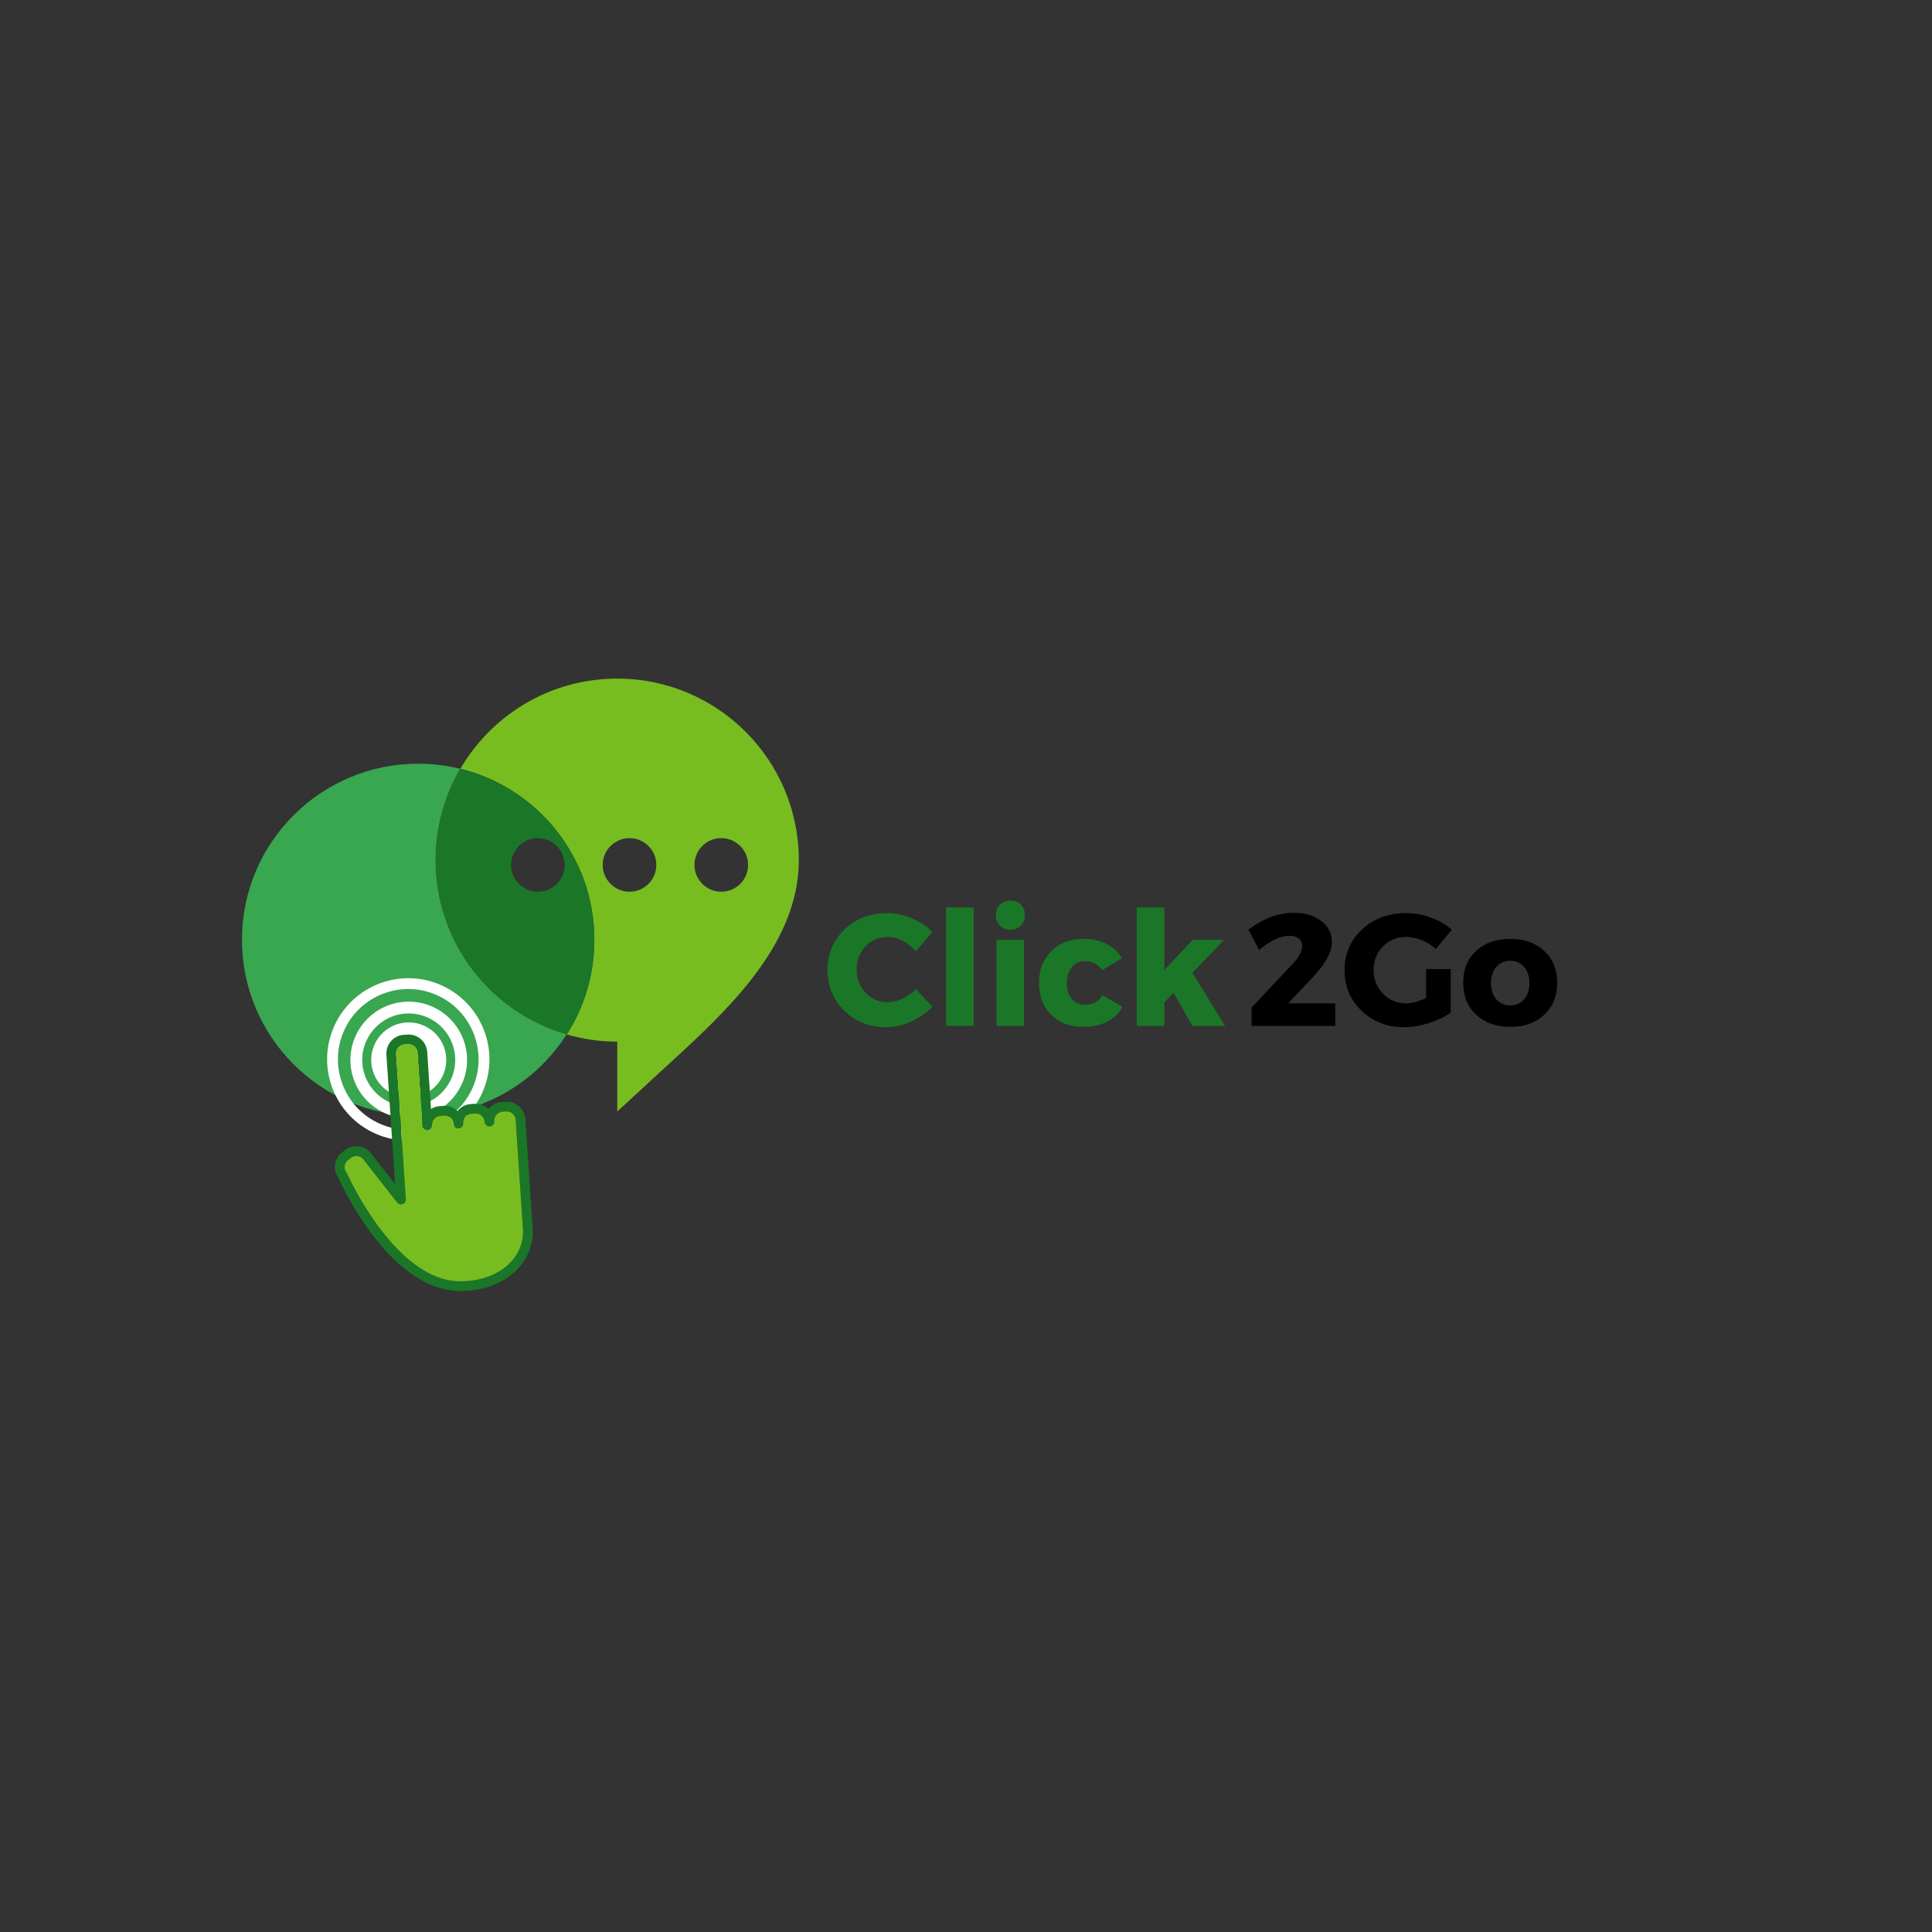 <svg xmlns="http://www.w3.org/2000/svg" xmlns:xlink="http://www.w3.org/1999/xlink" width="500" zoomAndPan="magnify" viewBox="0 0 375 375" height="500" preserveAspectRatio="xMidYMid meet" version="1.0"><rect x="0" y="0" width="375" height="375" fill="#333333" stroke="none"/><defs><g/><clipPath id="eb24ac9eae"><path d="M 89 131.773 L 155.809 131.773 L 155.809 216 L 89 216 Z M 89 131.773 " clip-rule="nonzero"/></clipPath><clipPath id="ffeaebb739"><path d="M 46.141 148 L 110 148 L 110 216.543 L 46.141 216.543 Z M 46.141 148 " clip-rule="nonzero"/></clipPath><clipPath id="b8b7caa010"><path d="M 63 189 L 95 189 L 95 222 L 63 222 Z M 63 189 " clip-rule="nonzero"/></clipPath><clipPath id="bc171caea5"><path d="M 71.344 184.789 L 100.148 197.758 L 87.18 226.562 L 58.379 213.594 Z M 71.344 184.789 " clip-rule="nonzero"/></clipPath><clipPath id="be75b4d090"><path d="M 71.344 184.789 L 100.148 197.758 L 87.18 226.562 L 58.379 213.594 Z M 71.344 184.789 " clip-rule="nonzero"/></clipPath><clipPath id="e12f0e07d6"><path d="M 68 194 L 91 194 L 91 218 L 68 218 Z M 68 194 " clip-rule="nonzero"/></clipPath><clipPath id="e3c22444cc"><path d="M 62.816 195.473 L 100.352 192.973 L 104.129 249.637 L 66.59 252.137 Z M 62.816 195.473 " clip-rule="nonzero"/></clipPath><clipPath id="4e73678d3a"><path d="M 62.816 195.473 L 100.352 192.973 L 104.129 249.637 L 66.59 252.137 Z M 62.816 195.473 " clip-rule="nonzero"/></clipPath><clipPath id="229c32bbf7"><path d="M 72 198 L 87 198 L 87 214 L 72 214 Z M 72 198 " clip-rule="nonzero"/></clipPath><clipPath id="1c9ea5bdd0"><path d="M 62.816 195.473 L 100.352 192.973 L 104.129 249.637 L 66.59 252.137 Z M 62.816 195.473 " clip-rule="nonzero"/></clipPath><clipPath id="de34bba9a2"><path d="M 62.816 195.473 L 100.352 192.973 L 104.129 249.637 L 66.59 252.137 Z M 62.816 195.473 " clip-rule="nonzero"/></clipPath><clipPath id="0226e1d5bf"><path d="M 64 200 L 104 200 L 104 251 L 64 251 Z M 64 200 " clip-rule="nonzero"/></clipPath><clipPath id="5d3dac2be0"><path d="M 62.816 195.473 L 100.352 192.973 L 104.129 249.637 L 66.59 252.137 Z M 62.816 195.473 " clip-rule="nonzero"/></clipPath><clipPath id="8af62bd191"><path d="M 62.816 195.473 L 100.352 192.973 L 104.129 249.637 L 66.59 252.137 Z M 62.816 195.473 " clip-rule="nonzero"/></clipPath><clipPath id="4aa63d9b02"><path d="M 66 202 L 102 202 L 102 249 L 66 249 Z M 66 202 " clip-rule="nonzero"/></clipPath><clipPath id="9d50aff1ea"><path d="M 62.816 195.473 L 100.352 192.973 L 104.129 249.637 L 66.59 252.137 Z M 62.816 195.473 " clip-rule="nonzero"/></clipPath><clipPath id="8cb9c4a04e"><path d="M 62.816 195.473 L 100.352 192.973 L 104.129 249.637 L 66.59 252.137 Z M 62.816 195.473 " clip-rule="nonzero"/></clipPath></defs><g clip-path="url(#eb24ac9eae)"><path fill="#77bd20" d="M 140 162.68 C 142.871 162.68 145.207 165.016 145.207 167.883 C 145.207 170.75 142.871 173.086 140 173.086 C 137.129 173.086 134.793 170.75 134.793 167.883 C 134.793 165.016 137.109 162.68 140 162.68 M 122.188 162.68 C 125.059 162.68 127.395 165.016 127.395 167.883 C 127.395 170.75 125.059 173.086 122.188 173.086 C 119.32 173.086 116.98 170.75 116.98 167.883 C 116.98 165.016 119.32 162.68 122.188 162.68 Z M 155.047 166.941 C 155.047 147.496 139.262 131.719 119.812 131.719 C 114.133 131.719 108.785 133.051 104.047 135.426 C 101.754 136.574 99.621 137.969 97.633 139.566 C 94.332 142.25 91.504 145.527 89.352 149.215 C 104.293 152.883 115.363 166.348 115.363 182.41 C 115.363 189.172 113.395 195.48 110.012 200.789 C 113.129 201.691 116.406 202.18 119.812 202.18 L 119.812 215.746 L 129.996 206.359 C 131.473 205.031 132.949 203.676 134.406 202.285 C 145.043 192.285 155.047 180.871 155.047 166.941 Z M 155.047 166.941 " fill-opacity="1" fill-rule="evenodd"/></g><path fill="#1a7727" d="M 104.398 162.68 C 107.266 162.68 109.602 165.016 109.602 167.883 C 109.602 170.75 107.266 173.086 104.398 173.086 C 101.527 173.086 99.191 170.75 99.191 167.883 C 99.191 165.016 101.527 162.68 104.398 162.68 M 89.352 149.215 C 86.32 154.422 84.578 160.484 84.578 166.941 C 84.578 182.984 95.316 196.547 110.012 200.789 C 113.395 195.48 115.363 189.172 115.363 182.41 C 115.363 166.348 104.273 152.883 89.352 149.215 Z M 89.352 149.215 " fill-opacity="1" fill-rule="evenodd"/><g clip-path="url(#ffeaebb739)"><path fill="#39a650" d="M 84.555 166.941 C 84.555 160.484 86.297 154.422 89.332 149.215 C 86.707 148.582 83.961 148.234 81.152 148.234 C 62.277 148.234 46.965 163.539 46.965 182.41 C 46.965 201.281 62.277 216.586 81.152 216.586 C 93.266 216.586 103.926 210.273 109.992 200.77 C 95.316 196.547 84.555 183.004 84.555 166.941 " fill-opacity="1" fill-rule="evenodd"/></g><g clip-path="url(#b8b7caa010)"><g clip-path="url(#bc171caea5)"><g clip-path="url(#be75b4d090)"><path fill="#ffffff" d="M 85.711 191.258 C 77.789 187.691 68.445 191.234 64.879 199.156 C 61.312 207.078 64.852 216.422 72.773 219.992 C 80.695 223.559 90.043 220.016 93.609 212.094 C 97.176 204.172 93.633 194.824 85.711 191.258 Z M 73.637 218.074 C 66.773 214.984 63.703 206.883 66.793 200.02 C 69.883 193.152 77.984 190.082 84.848 193.176 C 91.715 196.266 94.785 204.363 91.695 211.23 C 88.602 218.094 80.504 221.164 73.637 218.074 Z M 73.637 218.074 " fill-opacity="1" fill-rule="nonzero"/></g></g></g><g clip-path="url(#e12f0e07d6)"><g clip-path="url(#e3c22444cc)"><g clip-path="url(#4e73678d3a)"><path fill="#ffffff" d="M 80.086 217.031 C 73.859 217.445 68.453 212.719 68.039 206.488 C 67.625 200.262 72.352 194.855 78.582 194.441 C 84.812 194.027 90.215 198.754 90.633 204.984 C 91.047 211.211 86.316 216.617 80.086 217.031 M 78.734 196.73 C 73.77 197.059 69.996 201.371 70.328 206.336 C 70.66 211.301 74.969 215.074 79.934 214.742 C 84.902 214.414 88.672 210.102 88.34 205.137 C 88.012 200.168 83.703 196.398 78.734 196.73 " fill-opacity="1" fill-rule="nonzero"/></g></g></g><g clip-path="url(#229c32bbf7)"><g clip-path="url(#1c9ea5bdd0)"><g clip-path="url(#de34bba9a2)"><path fill="#ffffff" d="M 79.816 213.004 C 75.805 213.27 72.332 210.234 72.066 206.219 C 71.797 202.207 74.836 198.734 78.852 198.469 C 82.863 198.199 86.332 201.238 86.602 205.25 C 86.867 209.266 83.832 212.738 79.816 213.004 " fill-opacity="1" fill-rule="nonzero"/></g></g></g><g clip-path="url(#0226e1d5bf)"><g clip-path="url(#5d3dac2be0)"><g clip-path="url(#8af62bd191)"><path fill="#1a7727" d="M 69.047 224.379 C 68.699 224.402 68.371 224.527 68.094 224.746 L 67.551 225.172 C 67.188 225.457 66.953 225.867 66.898 226.328 C 66.844 226.785 66.973 227.238 67.258 227.605 C 67.305 227.668 67.344 227.734 67.375 227.809 C 67.469 228.016 76.785 248.836 89.441 248.703 C 89.785 248.699 90.129 248.688 90.465 248.664 C 93.844 248.438 96.809 247.242 98.82 245.297 C 100.715 243.453 101.668 241.051 101.5 238.527 C 101.492 238.387 101.477 238.246 101.461 238.105 C 101.457 238.07 101.457 238.023 101.457 237.984 C 101.457 237.934 101.457 237.883 101.453 237.832 L 100.09 217.344 C 100.027 216.391 99.195 215.668 98.246 215.73 L 97.555 215.777 C 96.602 215.84 95.875 216.668 95.938 217.621 C 95.973 218.141 95.582 218.59 95.059 218.625 C 94.539 218.66 94.09 218.266 94.055 217.746 C 93.992 216.793 93.164 216.066 92.211 216.133 L 91.52 216.176 C 90.566 216.242 89.844 217.07 89.906 218.023 C 89.941 218.543 89.547 218.992 89.023 219.027 C 88.508 219.062 88.055 218.668 88.02 218.148 C 87.957 217.195 87.129 216.469 86.176 216.535 L 85.484 216.578 C 84.531 216.645 83.809 217.469 83.871 218.426 C 83.906 218.945 83.512 219.395 82.992 219.43 C 82.473 219.465 82.02 219.07 81.984 218.551 L 81.035 204.312 C 80.973 203.355 80.148 202.633 79.191 202.695 L 78.504 202.742 C 77.547 202.805 76.824 203.633 76.891 204.586 L 78.766 232.754 C 78.793 233.168 78.547 233.551 78.156 233.699 C 77.773 233.848 77.336 233.727 77.078 233.398 L 70.527 225.039 C 70.176 224.586 69.621 224.34 69.047 224.379 Z M 90.59 250.547 C 90.219 250.574 89.84 250.59 89.461 250.59 C 83.652 250.652 77.684 246.832 72.188 239.539 C 68.371 234.473 66.051 229.469 65.691 228.672 C 65.148 227.926 64.91 227.016 65.023 226.098 C 65.141 225.137 65.625 224.281 66.387 223.684 L 66.93 223.258 C 67.504 222.805 68.195 222.543 68.922 222.496 C 70.121 222.414 71.277 222.93 72.016 223.875 L 76.676 229.82 L 75.004 204.715 C 74.871 202.723 76.383 200.988 78.375 200.855 L 79.066 200.812 C 81.062 200.68 82.789 202.191 82.922 204.188 L 83.66 215.25 C 84.156 214.934 84.734 214.734 85.359 214.695 L 86.047 214.648 C 87.105 214.578 88.09 214.969 88.801 215.652 C 89.414 214.883 90.34 214.363 91.395 214.293 L 92.086 214.246 C 93.141 214.176 94.125 214.57 94.836 215.25 C 95.449 214.48 96.371 213.961 97.43 213.891 L 98.117 213.844 C 100.113 213.711 101.84 215.223 101.973 217.219 L 103.34 237.707 C 103.344 237.801 103.348 237.887 103.348 237.961 C 103.363 238.109 103.375 238.254 103.387 238.402 C 103.59 241.488 102.438 244.418 100.133 246.652 C 97.805 248.91 94.418 250.293 90.59 250.547 " fill-opacity="1" fill-rule="nonzero"/></g></g></g><g clip-path="url(#4aa63d9b02)"><g clip-path="url(#9d50aff1ea)"><g clip-path="url(#8cb9c4a04e)"><path fill="#77bd20" d="M 69.047 224.379 C 68.699 224.402 68.371 224.527 68.094 224.746 L 67.551 225.172 C 67.188 225.457 66.953 225.867 66.898 226.328 C 66.844 226.785 66.973 227.238 67.258 227.605 C 67.305 227.668 67.344 227.734 67.375 227.809 C 67.469 228.016 76.785 248.836 89.441 248.703 C 89.785 248.699 90.129 248.688 90.465 248.664 C 93.844 248.438 96.809 247.242 98.82 245.297 C 100.715 243.453 101.668 241.051 101.5 238.527 C 101.492 238.387 101.477 238.246 101.461 238.105 C 101.457 238.07 101.457 238.023 101.457 237.984 C 101.457 237.934 101.457 237.883 101.453 237.832 L 100.09 217.344 C 100.027 216.391 99.195 215.668 98.246 215.73 L 97.555 215.777 C 96.602 215.84 95.875 216.668 95.938 217.621 C 95.973 218.141 95.582 218.59 95.059 218.625 C 94.539 218.66 94.09 218.266 94.055 217.746 C 93.992 216.793 93.164 216.066 92.211 216.133 L 91.52 216.176 C 90.566 216.242 89.844 217.07 89.906 218.023 C 89.941 218.543 89.547 218.992 89.023 219.027 C 88.508 219.062 88.055 218.668 88.02 218.148 C 87.957 217.195 87.129 216.469 86.176 216.535 L 85.484 216.578 C 84.531 216.645 83.809 217.469 83.871 218.426 C 83.906 218.945 83.512 219.395 82.992 219.43 C 82.473 219.465 82.02 219.07 81.984 218.551 L 81.035 204.312 C 80.973 203.355 80.148 202.633 79.191 202.695 L 78.504 202.742 C 77.547 202.805 76.824 203.633 76.891 204.586 L 78.766 232.754 C 78.793 233.168 78.547 233.551 78.156 233.699 C 77.773 233.848 77.336 233.727 77.078 233.398 L 70.527 225.039 C 70.176 224.586 69.621 224.34 69.047 224.379 " fill-opacity="1" fill-rule="nonzero"/></g></g></g><g fill="#1a7727" fill-opacity="1"><g transform="translate(159.883, 199.125)"><g><path d="M 12.344 -21.891 C 13.945 -21.891 15.531 -21.555 17.094 -20.891 C 18.656 -20.234 19.984 -19.348 21.078 -18.234 L 17.891 -14.453 C 17.18 -15.316 16.336 -16 15.359 -16.5 C 14.379 -17.008 13.406 -17.266 12.438 -17.266 C 10.719 -17.266 9.281 -16.66 8.125 -15.453 C 6.969 -14.242 6.391 -12.75 6.391 -10.969 C 6.391 -9.156 6.969 -7.641 8.125 -6.422 C 9.281 -5.203 10.719 -4.594 12.438 -4.594 C 13.344 -4.594 14.285 -4.816 15.266 -5.266 C 16.242 -5.723 17.117 -6.344 17.891 -7.125 L 21.109 -3.719 C 19.93 -2.52 18.539 -1.555 16.938 -0.828 C 15.332 -0.109 13.738 0.25 12.156 0.25 C 8.883 0.25 6.164 -0.812 4 -2.938 C 1.832 -5.07 0.75 -7.727 0.75 -10.906 C 0.75 -14.031 1.852 -16.641 4.062 -18.734 C 6.27 -20.836 9.031 -21.891 12.344 -21.891 Z M 12.344 -21.891 "/></g></g></g><g fill="#1a7727" fill-opacity="1"><g transform="translate(181.332, 199.125)"><g><path d="M 7.656 0 L 2.297 0 L 2.297 -23 L 7.656 -23 Z M 7.656 0 "/></g></g></g><g fill="#1a7727" fill-opacity="1"><g transform="translate(191.282, 199.125)"><g><path d="M 2.797 -23.531 C 3.328 -24.062 4.004 -24.328 4.828 -24.328 C 5.66 -24.328 6.336 -24.062 6.859 -23.531 C 7.391 -23.008 7.656 -22.336 7.656 -21.516 C 7.656 -20.691 7.391 -20.008 6.859 -19.469 C 6.336 -18.926 5.66 -18.656 4.828 -18.656 C 4.004 -18.656 3.328 -18.926 2.797 -19.469 C 2.273 -20.008 2.016 -20.691 2.016 -21.516 C 2.016 -22.336 2.273 -23.008 2.797 -23.531 Z M 7.469 0 L 2.141 0 L 2.141 -16.703 L 7.469 -16.703 Z M 7.469 0 "/></g></g></g><g fill="#1a7727" fill-opacity="1"><g transform="translate(200.922, 199.125)"><g><path d="M 9.422 -16.891 C 11.078 -16.891 12.551 -16.562 13.844 -15.906 C 15.133 -15.258 16.141 -14.336 16.859 -13.141 L 13.016 -10.812 C 12.191 -11.977 11.066 -12.562 9.641 -12.562 C 8.609 -12.562 7.766 -12.172 7.109 -11.391 C 6.461 -10.617 6.141 -9.602 6.141 -8.344 C 6.141 -7.062 6.457 -6.031 7.094 -5.25 C 7.738 -4.477 8.586 -4.094 9.641 -4.094 C 11.211 -4.094 12.348 -4.723 13.047 -5.984 L 16.953 -3.688 C 16.273 -2.445 15.281 -1.488 13.969 -0.812 C 12.656 -0.145 11.117 0.188 9.359 0.188 C 6.773 0.188 4.691 -0.594 3.109 -2.156 C 1.535 -3.719 0.75 -5.77 0.75 -8.312 C 0.75 -10.875 1.547 -12.941 3.141 -14.516 C 4.742 -16.098 6.836 -16.891 9.422 -16.891 Z M 9.422 -16.891 "/></g></g></g><g fill="#1a7727" fill-opacity="1"><g transform="translate(218.342, 199.125)"><g><path d="M 9.453 -6.453 L 7.656 -4.562 L 7.656 0 L 2.297 0 L 2.297 -23 L 7.656 -23 L 7.656 -10.844 L 13.172 -16.703 L 19.25 -16.703 L 13.109 -10.297 L 19.438 0 L 13.078 0 Z M 9.453 -6.453 "/></g></g></g><g fill="#000000" fill-opacity="1"><g transform="translate(241.628, 199.125)"><g><path d="M 9.484 -21.953 C 11.648 -21.953 13.426 -21.426 14.812 -20.375 C 16.195 -19.332 16.891 -17.969 16.891 -16.281 C 16.891 -14.25 15.523 -11.836 12.797 -9.047 L 8.406 -4.375 L 17.547 -4.375 L 17.547 0 L 1.297 0 L 1.297 -3.562 L 9.047 -11.781 C 10.43 -13.227 11.125 -14.469 11.125 -15.5 C 11.125 -16.125 10.906 -16.609 10.469 -16.953 C 10.039 -17.305 9.445 -17.484 8.688 -17.484 C 6.883 -17.484 4.91 -16.562 2.766 -14.719 L 0.688 -18.688 C 3.57 -20.863 6.504 -21.953 9.484 -21.953 Z M 9.484 -21.953 "/></g></g></g><g fill="#000000" fill-opacity="1"><g transform="translate(260.226, 199.125)"><g><path d="M 16.578 -11.031 L 21.359 -11.031 L 21.359 -2.578 C 20.18 -1.742 18.758 -1.062 17.094 -0.531 C 15.426 -0.008 13.844 0.25 12.344 0.25 C 9.031 0.25 6.27 -0.805 4.062 -2.922 C 1.852 -5.047 0.75 -7.688 0.75 -10.844 C 0.75 -13.988 1.883 -16.613 4.156 -18.719 C 6.426 -20.832 9.273 -21.891 12.703 -21.891 C 14.316 -21.891 15.922 -21.598 17.516 -21.016 C 19.109 -20.441 20.461 -19.656 21.578 -18.656 L 18.469 -14.906 C 17.688 -15.633 16.781 -16.207 15.75 -16.625 C 14.719 -17.051 13.691 -17.266 12.672 -17.266 C 10.898 -17.266 9.41 -16.648 8.203 -15.422 C 6.992 -14.191 6.391 -12.664 6.391 -10.844 C 6.391 -9.008 7 -7.473 8.219 -6.234 C 9.438 -4.992 10.941 -4.375 12.734 -4.375 C 13.898 -4.375 15.18 -4.723 16.578 -5.422 Z M 16.578 -11.031 "/></g></g></g><g fill="#000000" fill-opacity="1"><g transform="translate(283.256, 199.125)"><g><path d="M 9.891 -16.891 C 12.617 -16.891 14.816 -16.109 16.484 -14.547 C 18.16 -12.992 19 -10.938 19 -8.375 C 19 -5.812 18.16 -3.742 16.484 -2.172 C 14.816 -0.598 12.617 0.188 9.891 0.188 C 7.141 0.188 4.926 -0.598 3.25 -2.172 C 1.582 -3.742 0.75 -5.812 0.75 -8.375 C 0.75 -10.938 1.582 -12.992 3.25 -14.547 C 4.926 -16.109 7.141 -16.891 9.891 -16.891 Z M 9.891 -12.641 C 8.773 -12.641 7.867 -12.238 7.172 -11.438 C 6.484 -10.633 6.141 -9.594 6.141 -8.312 C 6.141 -7.008 6.484 -5.957 7.172 -5.156 C 7.867 -4.363 8.773 -3.969 9.891 -3.969 C 10.984 -3.969 11.875 -4.363 12.562 -5.156 C 13.258 -5.957 13.609 -7.008 13.609 -8.312 C 13.609 -9.594 13.258 -10.633 12.562 -11.438 C 11.875 -12.238 10.984 -12.641 9.891 -12.641 Z M 9.891 -12.641 "/></g></g></g></svg>